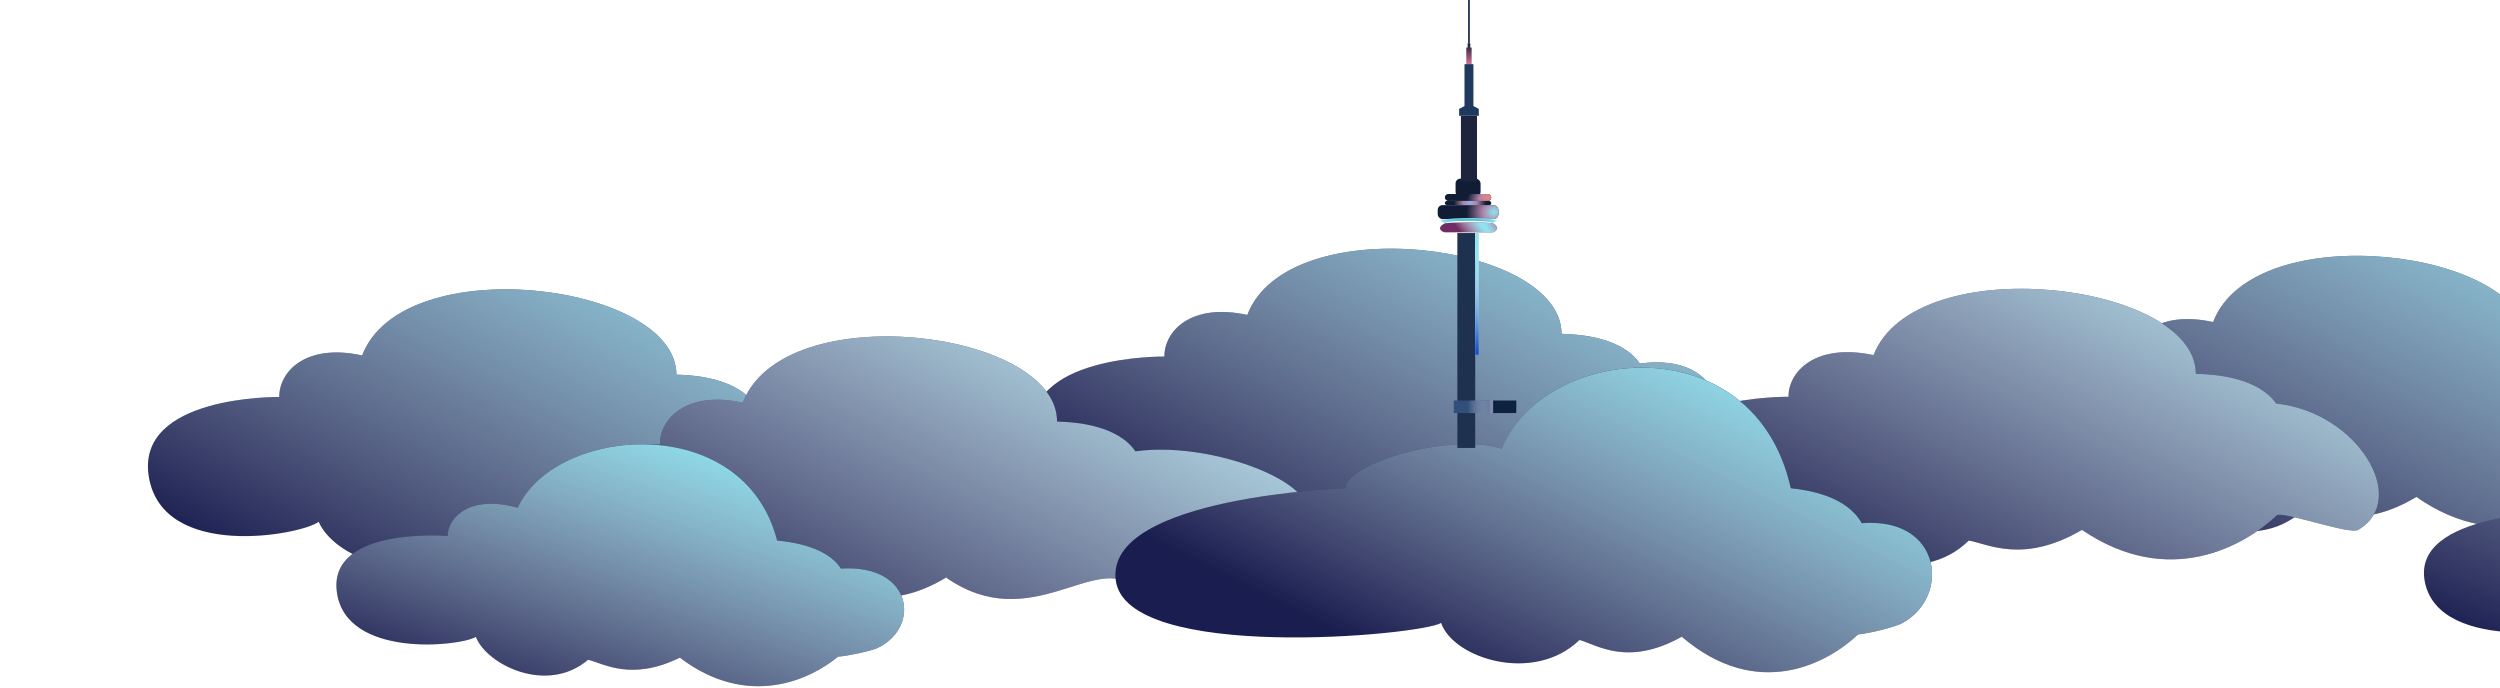 <svg width="2053" height="565" viewBox="0 0 2053 565" fill="none" xmlns="http://www.w3.org/2000/svg">
<g clip-path="url(#clip0)">
<g filter="url(#filter0_d)">
<path d="M1024.27 254.613C977.587 244.424 955.998 268.288 956.209 288.796C956.209 288.796 837.311 287.249 849.17 355.044C861.029 422.838 972.908 402.45 988.563 391.285C1000.74 419.637 1061.67 445.928 1100.57 406.968C1115.4 409.439 1143.96 426.608 1191.22 398.233C1260.82 446.913 1321.48 411.579 1347.58 386.014C1357.3 384.52 1380.18 377.841 1386.83 373.884C1428.32 349.224 1417.31 284.765 1346.64 294.565C1332.06 273.273 1298.19 270.508 1282.34 270.125C1282.34 194.824 1057.82 166.976 1024.27 254.613Z" fill="#191D4F"/>
<path d="M1024.27 254.613C977.587 244.424 955.998 268.288 956.209 288.796C956.209 288.796 837.311 287.249 849.17 355.044C861.029 422.838 972.908 402.45 988.563 391.285C1000.74 419.637 1061.67 445.928 1100.57 406.968C1115.4 409.439 1143.96 426.608 1191.22 398.233C1260.82 446.913 1321.48 411.579 1347.58 386.014C1357.3 384.52 1380.18 377.841 1386.83 373.884C1428.32 349.224 1417.31 284.765 1346.64 294.565C1332.06 273.273 1298.19 270.508 1282.34 270.125C1282.34 194.824 1057.82 166.976 1024.27 254.613Z" fill="url(#paint0_linear)"/>
</g>
<g filter="url(#filter1_d)">
<path d="M1817.4 260.454C1770.72 250.265 1749.13 274.129 1749.34 294.637C1749.34 294.637 1630.44 293.09 1642.3 360.885C1654.16 428.679 1766.04 408.291 1781.69 397.126C1793.87 425.479 1854.8 451.769 1893.7 412.809C1908.53 415.28 1937.09 432.45 1984.35 404.075C2053.95 452.755 2114.61 417.42 2140.71 391.855C2150.43 390.362 2212.84 379.431 2219.5 375.474C2260.98 350.815 2210.44 290.606 2139.77 300.406C2125.19 279.114 2091.32 276.349 2075.47 275.966C2075.47 200.665 1850.95 172.817 1817.4 260.454Z" fill="#191D4F"/>
<path d="M1817.4 260.454C1770.72 250.265 1749.13 274.129 1749.34 294.637C1749.34 294.637 1630.44 293.09 1642.3 360.885C1654.16 428.679 1766.04 408.291 1781.69 397.126C1793.87 425.479 1854.8 451.769 1893.7 412.809C1908.53 415.28 1937.09 432.45 1984.35 404.075C2053.95 452.755 2114.61 417.42 2140.71 391.855C2150.43 390.362 2212.84 379.431 2219.5 375.474C2260.98 350.815 2210.44 290.606 2139.77 300.406C2125.19 279.114 2091.32 276.349 2075.47 275.966C2075.47 200.665 1850.95 172.817 1817.4 260.454Z" fill="url(#paint1_linear)"/>
</g>
<g filter="url(#filter2_d)">
<path d="M2176.68 386.896C2127.36 378.317 2104.49 399.023 2104.68 416.729C2104.68 416.729 1979.02 415.95 1991.41 474.431C2003.81 532.911 2122.1 514.784 2138.67 505.07C2151.48 529.494 2215.82 551.909 2257.02 518.087C2272.68 520.152 2302.83 534.843 2352.84 510.122C2426.3 551.828 2490.49 521.035 2518.12 498.84C2528.4 497.505 2552.59 491.63 2559.63 488.183C2603.52 466.697 2592.02 411.092 2517.31 419.884C2501.94 401.568 2466.15 399.339 2449.4 399.082C2449.55 334.065 2212.31 311.071 2176.68 386.896Z" fill="#191D4F"/>
<path d="M2176.68 386.896C2127.36 378.317 2104.49 399.023 2104.68 416.729C2104.68 416.729 1979.02 415.95 1991.41 474.431C2003.81 532.911 2122.1 514.784 2138.67 505.07C2151.48 529.494 2215.82 551.909 2257.02 518.087C2272.68 520.152 2302.83 534.843 2352.84 510.122C2426.3 551.828 2490.49 521.035 2518.12 498.84C2528.4 497.505 2552.59 491.63 2559.63 488.183C2603.52 466.697 2592.02 411.092 2517.31 419.884C2501.94 401.568 2466.15 399.339 2449.4 399.082C2449.55 334.065 2212.31 311.071 2176.68 386.896Z" fill="url(#paint2_linear)"/>
</g>
<g filter="url(#filter3_d)">
<path d="M1538.56 287.606C1490.68 277.446 1468.53 301.324 1468.74 321.831C1468.74 321.831 1346.8 320.358 1358.95 388.146C1371.09 455.934 1485.84 435.476 1501.9 424.301C1514.39 452.647 1576.86 478.899 1616.77 439.915C1631.98 442.377 1661.27 459.529 1709.74 431.125C1781.11 479.762 1843.34 444.389 1870.11 418.808C1880.08 417.309 1929.67 435.085 1936.5 431.125C1979.05 406.439 1936.5 334.475 1869.17 327.359C1854.22 306.076 1819.49 303.332 1803.23 302.959C1803.25 227.657 1572.99 199.948 1538.56 287.606Z" fill="#191D4F"/>
<path d="M1538.56 287.606C1490.68 277.446 1468.53 301.324 1468.74 321.831C1468.74 321.831 1346.8 320.358 1358.95 388.146C1371.09 455.934 1485.84 435.476 1501.9 424.301C1514.39 452.647 1576.86 478.899 1616.77 439.915C1631.98 442.377 1661.27 459.529 1709.74 431.125C1781.11 479.762 1843.34 444.389 1870.11 418.808C1880.08 417.309 1929.67 435.085 1936.5 431.125C1979.05 406.439 1936.5 334.475 1869.17 327.359C1854.22 306.076 1819.49 303.332 1803.23 302.959C1803.25 227.657 1572.99 199.948 1538.56 287.606Z" fill="url(#paint3_linear)"/>
</g>
<g filter="url(#filter4_d)">
<path d="M297.391 287.884C250.698 277.651 229.118 301.493 229.338 322.001C229.338 322.001 110.437 320.341 122.325 388.145C134.214 455.949 246.086 435.668 261.736 424.518C273.929 452.882 334.867 479.229 373.753 440.308C388.579 442.793 417.15 459.989 464.4 431.66C534.021 480.405 594.669 445.129 620.759 419.59C630.474 418.106 653.352 411.448 660.006 407.498C701.478 382.878 690.444 318.41 619.778 328.142C605.186 306.837 571.318 304.04 555.463 303.641C555.431 228.343 330.902 200.281 297.391 287.884Z" fill="#191D4F"/>
<path d="M297.391 287.884C250.698 277.651 229.118 301.493 229.338 322.001C229.338 322.001 110.437 320.341 122.325 388.145C134.214 455.949 246.086 435.668 261.736 424.518C273.929 452.882 334.867 479.229 373.753 440.308C388.579 442.793 417.15 459.989 464.4 431.66C534.021 480.405 594.669 445.129 620.759 419.59C630.474 418.106 653.352 411.448 660.006 407.498C701.478 382.878 690.444 318.41 619.778 328.142C605.186 306.837 571.318 304.04 555.463 303.641C555.431 228.343 330.902 200.281 297.391 287.884Z" fill="url(#paint4_linear)"/>
</g>
<g filter="url(#filter5_d)">
<path d="M609.999 326.66C563.311 316.471 541.722 340.335 541.933 360.843C541.933 360.843 423.035 359.296 434.894 427.091C446.753 494.885 558.632 474.497 574.287 463.332C586.468 491.685 647.393 517.975 686.296 479.015C701.121 481.486 729.684 498.656 776.944 470.281C846.543 518.961 900.636 448.045 932.364 479.015C942.079 477.521 1056.63 431.047 1063.28 427.091C1104.77 402.431 1003.03 356.812 932.364 366.612C917.781 345.32 883.915 342.555 868.061 342.172C868.06 266.871 643.547 239.023 609.999 326.66Z" fill="#191D4F"/>
<path d="M609.999 326.66C563.311 316.471 541.722 340.335 541.933 360.843C541.933 360.843 423.035 359.296 434.894 427.091C446.753 494.885 558.632 474.497 574.287 463.332C586.468 491.685 647.393 517.975 686.296 479.015C701.121 481.486 729.684 498.656 776.944 470.281C846.543 518.961 900.636 448.045 932.364 479.015C942.079 477.521 1056.63 431.047 1063.28 427.091C1104.77 402.431 1003.03 356.812 932.364 366.612C917.781 345.32 883.915 342.555 868.061 342.172C868.06 266.871 643.547 239.023 609.999 326.66Z" fill="url(#paint5_linear)"/>
</g>
<g filter="url(#filter6_d)">
<path d="M1233.18 364.383C1190.54 351.116 1105.55 376.475 1104.87 396.967C1104.87 396.967 908.17 403.646 916.209 472.125C924.248 540.605 1168.49 517.606 1183.41 507.495C1193.43 536.612 1259.49 557.891 1297.05 521.566C1310.62 525.015 1336.24 544.051 1381.06 518.849C1443.19 572.067 1500.67 540.804 1525.85 517.006C1534.87 516.158 1556.27 511.004 1562.58 507.495C1601.91 485.619 1594.51 420.527 1528.89 425.63C1516.35 403.404 1485.22 398.399 1470.61 396.967C1440.56 261.848 1267.88 279.098 1233.18 364.383Z" fill="#191D4F"/>
<path d="M1233.18 364.383C1190.54 351.116 1105.55 376.475 1104.87 396.967C1104.87 396.967 908.17 403.646 916.209 472.125C924.248 540.605 1168.49 517.606 1183.41 507.495C1193.43 536.612 1259.49 557.891 1297.05 521.566C1310.62 525.015 1336.24 544.051 1381.06 518.849C1443.19 572.067 1500.67 540.804 1525.85 517.006C1534.87 516.158 1556.27 511.004 1562.58 507.495C1601.91 485.619 1594.51 420.527 1528.89 425.63C1516.35 403.404 1485.22 398.399 1470.61 396.967C1440.56 261.848 1267.88 279.098 1233.18 364.383Z" fill="url(#paint6_linear)"/>
</g>
<g filter="url(#filter7_d)">
<path d="M425.114 412.958C386.824 402.244 368.119 419.889 367.578 436.12C367.578 436.12 269.212 428.133 276.662 482.424C284.112 536.715 377.433 526.955 390.782 519.016C399.874 542.132 449.388 566.39 482.951 537.791C495.136 540.589 518.18 555.793 558.292 536.041C614.204 578.5 665.652 554.006 688.15 535.272C696.244 534.644 715.416 530.663 721.064 527.912C756.262 510.77 749.402 459.165 690.562 462.895C679.235 445.226 651.298 441.112 638.188 439.907C610.762 332.716 455.944 345.558 425.114 412.958Z" fill="#191D4F"/>
<path d="M425.114 412.958C386.824 402.244 368.119 419.889 367.578 436.12C367.578 436.12 269.212 428.133 276.662 482.424C284.112 536.715 377.433 526.955 390.782 519.016C399.874 542.132 449.388 566.39 482.951 537.791C495.136 540.589 518.18 555.793 558.292 536.041C614.204 578.5 665.652 554.006 688.15 535.272C696.244 534.644 715.416 530.663 721.064 527.912C756.262 510.77 749.402 459.165 690.562 462.895C679.235 445.226 651.298 441.112 638.188 439.907C610.762 332.716 455.944 345.558 425.114 412.958Z" fill="url(#paint7_linear)"/>
</g>
<rect x="1195.31" y="146.685" width="20.538" height="14.898" rx="4" fill="#101D35"/>
<rect x="1186.5" y="165.021" width="38.142" height="3.438" rx="1.719" fill="#101D35"/>
<rect x="1186.5" y="165.021" width="38.142" height="3.438" rx="1.719" fill="url(#paint8_radial)"/>
<rect x="1186.5" y="159.291" width="38.142" height="5.73" rx="2.865" fill="#101D35"/>
<rect x="1186.5" y="159.291" width="38.142" height="5.73" rx="2.865" fill="url(#paint9_radial)"/>
<path d="M1226.11 183.357C1218.48 182.44 1196.04 182.211 1186.5 183.357C1179.9 186.795 1182.84 190.042 1186.5 190.806H1226.11C1229.05 189.66 1231.98 186.795 1226.11 183.357Z" fill="#712D63"/>
<path d="M1226.11 183.357C1218.48 182.44 1196.04 182.211 1186.5 183.357C1179.9 186.795 1182.84 190.042 1186.5 190.806H1226.11C1229.05 189.66 1231.98 186.795 1226.11 183.357Z" fill="url(#paint10_radial)"/>
<rect x="1180.64" y="168.459" width="49.878" height="11.46" rx="4" fill="#101D35"/>
<rect x="1180.64" y="168.459" width="49.878" height="11.46" rx="4" fill="url(#paint11_radial)"/>
<rect x="1196.77" y="191.378" width="14.67" height="176.481" fill="#1E324F"/>
<rect x="1205.57" width="1.467" height="35.525" fill="#1E324F"/>
<path d="M1204.11 39.074V53.27V53.861H1208.51V39.074H1207.41V35.525H1205.21V39.074H1204.11Z" fill="url(#paint12_linear)"/>
<rect x="1199.71" y="95.116" width="13.203" height="53.861" fill="#1E233E"/>
<path d="M1202.64 52.715H1209.98V87.094L1214.38 89.386V95.116H1198.24V89.386L1202.64 87.094V52.715Z" fill="#203A5F"/>
<rect x="1211.44" y="191.378" width="2.934" height="100" fill="#8FE3F0"/>
<rect x="1211.44" y="191.378" width="2.934" height="100" fill="url(#paint13_linear)"/>
<path d="M1186.5 183.357L1182.84 181.065C1184.6 179.231 1218.04 177.627 1229.05 181.065L1225.38 183.357C1222.45 180.492 1190.17 180.492 1186.5 183.357Z" fill="url(#paint14_radial)"/>
<rect x="1193.84" y="328.896" width="29.34" height="10.314" fill="#324F7B"/>
<rect x="1193.84" y="328.896" width="29.34" height="10.314" fill="url(#paint15_linear)"/>
<rect x="1226.11" y="328.896" width="19.071" height="10.314" fill="#0E213E"/>
<rect x="1223.18" y="328.896" width="2.934" height="10.314" fill="#8189AF"/>
</g>
<defs>
<filter id="filter0_d" x="844.338" y="200.205" width="570.657" height="234.419" filterUnits="userSpaceOnUse" color-interpolation-filters="sRGB">
<feFlood flood-opacity="0" result="BackgroundImageFix"/>
<feColorMatrix in="SourceAlpha" type="matrix" values="0 0 0 0 0 0 0 0 0 0 0 0 0 0 0 0 0 0 127 0"/>
<feOffset dy="4"/>
<feGaussianBlur stdDeviation="2"/>
<feColorMatrix type="matrix" values="0 0 0 0 0 0 0 0 0 0 0 0 0 0 0 0 0 0 0.25 0"/>
<feBlend mode="normal" in2="BackgroundImageFix" result="effect1_dropShadow"/>
<feBlend mode="normal" in="SourceGraphic" in2="effect1_dropShadow" result="shape"/>
</filter>
<filter id="filter1_d" x="1637.47" y="206.046" width="601.012" height="234.419" filterUnits="userSpaceOnUse" color-interpolation-filters="sRGB">
<feFlood flood-opacity="0" result="BackgroundImageFix"/>
<feColorMatrix in="SourceAlpha" type="matrix" values="0 0 0 0 0 0 0 0 0 0 0 0 0 0 0 0 0 0 127 0"/>
<feOffset dy="4"/>
<feGaussianBlur stdDeviation="2"/>
<feColorMatrix type="matrix" values="0 0 0 0 0 0 0 0 0 0 0 0 0 0 0 0 0 0 0.25 0"/>
<feBlend mode="normal" in2="BackgroundImageFix" result="effect1_dropShadow"/>
<feBlend mode="normal" in="SourceGraphic" in2="effect1_dropShadow" result="shape"/>
</filter>
<filter id="filter2_d" x="1986.55" y="339.362" width="602.695" height="203.92" filterUnits="userSpaceOnUse" color-interpolation-filters="sRGB">
<feFlood flood-opacity="0" result="BackgroundImageFix"/>
<feColorMatrix in="SourceAlpha" type="matrix" values="0 0 0 0 0 0 0 0 0 0 0 0 0 0 0 0 0 0 127 0"/>
<feOffset dy="4"/>
<feGaussianBlur stdDeviation="2"/>
<feColorMatrix type="matrix" values="0 0 0 0 0 0 0 0 0 0 0 0 0 0 0 0 0 0 0.25 0"/>
<feBlend mode="normal" in2="BackgroundImageFix" result="effect1_dropShadow"/>
<feBlend mode="normal" in="SourceGraphic" in2="effect1_dropShadow" result="shape"/>
</filter>
<filter id="filter3_d" x="1354.1" y="233.125" width="603.455" height="234.476" filterUnits="userSpaceOnUse" color-interpolation-filters="sRGB">
<feFlood flood-opacity="0" result="BackgroundImageFix"/>
<feColorMatrix in="SourceAlpha" type="matrix" values="0 0 0 0 0 0 0 0 0 0 0 0 0 0 0 0 0 0 127 0"/>
<feOffset dy="4"/>
<feGaussianBlur stdDeviation="2"/>
<feColorMatrix type="matrix" values="0 0 0 0 0 0 0 0 0 0 0 0 0 0 0 0 0 0 0.25 0"/>
<feBlend mode="normal" in2="BackgroundImageFix" result="effect1_dropShadow"/>
<feBlend mode="normal" in="SourceGraphic" in2="effect1_dropShadow" result="shape"/>
</filter>
<filter id="filter4_d" x="117.49" y="233.589" width="570.661" height="234.328" filterUnits="userSpaceOnUse" color-interpolation-filters="sRGB">
<feFlood flood-opacity="0" result="BackgroundImageFix"/>
<feColorMatrix in="SourceAlpha" type="matrix" values="0 0 0 0 0 0 0 0 0 0 0 0 0 0 0 0 0 0 127 0"/>
<feOffset dy="4"/>
<feGaussianBlur stdDeviation="2"/>
<feColorMatrix type="matrix" values="0 0 0 0 0 0 0 0 0 0 0 0 0 0 0 0 0 0 0.25 0"/>
<feBlend mode="normal" in2="BackgroundImageFix" result="effect1_dropShadow"/>
<feBlend mode="normal" in="SourceGraphic" in2="effect1_dropShadow" result="shape"/>
</filter>
<filter id="filter5_d" x="430.062" y="272.252" width="646.849" height="234.419" filterUnits="userSpaceOnUse" color-interpolation-filters="sRGB">
<feFlood flood-opacity="0" result="BackgroundImageFix"/>
<feColorMatrix in="SourceAlpha" type="matrix" values="0 0 0 0 0 0 0 0 0 0 0 0 0 0 0 0 0 0 127 0"/>
<feOffset dy="4"/>
<feGaussianBlur stdDeviation="2"/>
<feColorMatrix type="matrix" values="0 0 0 0 0 0 0 0 0 0 0 0 0 0 0 0 0 0 0.25 0"/>
<feBlend mode="normal" in2="BackgroundImageFix" result="effect1_dropShadow"/>
<feBlend mode="normal" in="SourceGraphic" in2="effect1_dropShadow" result="shape"/>
</filter>
<filter id="filter6_d" x="911.969" y="297.923" width="678.643" height="258.123" filterUnits="userSpaceOnUse" color-interpolation-filters="sRGB">
<feFlood flood-opacity="0" result="BackgroundImageFix"/>
<feColorMatrix in="SourceAlpha" type="matrix" values="0 0 0 0 0 0 0 0 0 0 0 0 0 0 0 0 0 0 127 0"/>
<feOffset dy="4"/>
<feGaussianBlur stdDeviation="2"/>
<feColorMatrix type="matrix" values="0 0 0 0 0 0 0 0 0 0 0 0 0 0 0 0 0 0 0.25 0"/>
<feBlend mode="normal" in2="BackgroundImageFix" result="effect1_dropShadow"/>
<feBlend mode="normal" in="SourceGraphic" in2="effect1_dropShadow" result="shape"/>
</filter>
<filter id="filter7_d" x="272.259" y="360.854" width="474.219" height="206.66" filterUnits="userSpaceOnUse" color-interpolation-filters="sRGB">
<feFlood flood-opacity="0" result="BackgroundImageFix"/>
<feColorMatrix in="SourceAlpha" type="matrix" values="0 0 0 0 0 0 0 0 0 0 0 0 0 0 0 0 0 0 127 0"/>
<feOffset dy="4"/>
<feGaussianBlur stdDeviation="2"/>
<feColorMatrix type="matrix" values="0 0 0 0 0 0 0 0 0 0 0 0 0 0 0 0 0 0 0.25 0"/>
<feBlend mode="normal" in2="BackgroundImageFix" result="effect1_dropShadow"/>
<feBlend mode="normal" in="SourceGraphic" in2="effect1_dropShadow" result="shape"/>
</filter>
<linearGradient id="paint0_linear" x1="1331.8" y1="130.524" x2="1097.25" y2="578.519" gradientUnits="userSpaceOnUse">
<stop stop-color="#8FE3F0"/>
<stop offset="0.901" stop-color="white" stop-opacity="0"/>
</linearGradient>
<linearGradient id="paint1_linear" x1="2124.93" y1="136.365" x2="1890.38" y2="584.36" gradientUnits="userSpaceOnUse">
<stop stop-color="#8FE3F0"/>
<stop offset="0.901" stop-color="white" stop-opacity="0"/>
</linearGradient>
<linearGradient id="paint2_linear" x1="2501.95" y1="278.315" x2="2324.74" y2="696.553" gradientUnits="userSpaceOnUse">
<stop stop-color="#8FE3F0"/>
<stop offset="0.901" stop-color="white" stop-opacity="0"/>
</linearGradient>
<linearGradient id="paint3_linear" x1="1853.99" y1="163.326" x2="1622.96" y2="616.383" gradientUnits="userSpaceOnUse">
<stop stop-color="#C1F7FF"/>
<stop offset="0.901" stop-color="white" stop-opacity="0"/>
</linearGradient>
<linearGradient id="paint4_linear" x1="604.865" y1="164.091" x2="370.169" y2="611.675" gradientUnits="userSpaceOnUse">
<stop stop-color="#8FE3F0"/>
<stop offset="0.901" stop-color="white" stop-opacity="0"/>
</linearGradient>
<linearGradient id="paint5_linear" x1="917.52" y1="202.571" x2="682.974" y2="650.566" gradientUnits="userSpaceOnUse">
<stop stop-color="#C1F7FF"/>
<stop offset="0.901" stop-color="white" stop-opacity="0"/>
</linearGradient>
<linearGradient id="paint6_linear" x1="1429.05" y1="285.191" x2="1252.81" y2="637.306" gradientUnits="userSpaceOnUse">
<stop stop-color="#8FE3F0"/>
<stop offset="0.901" stop-color="white" stop-opacity="0"/>
</linearGradient>
<linearGradient id="paint7_linear" x1="579.799" y1="351.044" x2="473.694" y2="645.886" gradientUnits="userSpaceOnUse">
<stop stop-color="#8FE3F0"/>
<stop offset="0.901" stop-color="white" stop-opacity="0"/>
</linearGradient>
<radialGradient id="paint8_radial" cx="0" cy="0" r="1" gradientUnits="userSpaceOnUse" gradientTransform="translate(1207.04 166.167) rotate(-94.306) scale(19.537 14.447)">
<stop offset="0.034" stop-color="#9AA7E5"/>
<stop offset="0.38" stop-color="#AE82A7"/>
<stop offset="0.917" stop-color="#AE82A7" stop-opacity="0"/>
</radialGradient>
<radialGradient id="paint9_radial" cx="0" cy="0" r="1" gradientUnits="userSpaceOnUse" gradientTransform="translate(1221.84 162.156) rotate(171.202) scale(18.73 11.649)">
<stop stop-color="#EE8771"/>
<stop offset="0.38" stop-color="#AE82A7"/>
<stop offset="0.917" stop-color="#AE82A7" stop-opacity="0"/>
</radialGradient>
<radialGradient id="paint10_radial" cx="0" cy="0" r="1" gradientUnits="userSpaceOnUse" gradientTransform="translate(1217.31 184.503) rotate(139.043) scale(17.483 77.57)">
<stop offset="0.081" stop-color="#8FE3F0"/>
<stop offset="1" stop-color="white" stop-opacity="0"/>
</radialGradient>
<radialGradient id="paint11_radial" cx="0" cy="0" r="1" gradientUnits="userSpaceOnUse" gradientTransform="translate(1226.85 174.189) rotate(166.682) scale(24.874 22.942)">
<stop stop-color="#8FE3F0"/>
<stop offset="0.38" stop-color="#AE82A7"/>
<stop offset="0.917" stop-color="#AE82A7" stop-opacity="0"/>
</radialGradient>
<linearGradient id="paint12_linear" x1="1206.31" y1="35.525" x2="1206.31" y2="53.861" gradientUnits="userSpaceOnUse">
<stop stop-color="#101D35"/>
<stop offset="1" stop-color="#E27694"/>
</linearGradient>
<linearGradient id="paint13_linear" x1="1211.44" y1="288.187" x2="1211.44" y2="198.825" gradientUnits="userSpaceOnUse">
<stop stop-color="#1A4FCB"/>
<stop offset="1" stop-color="white" stop-opacity="0"/>
</linearGradient>
<radialGradient id="paint14_radial" cx="0" cy="0" r="1" gradientUnits="userSpaceOnUse" gradientTransform="translate(1205.94 181.2) rotate(90) scale(2.156 23.105)">
<stop stop-color="#1AA9CB"/>
<stop offset="1" stop-color="#8FE3F0"/>
</radialGradient>
<linearGradient id="paint15_linear" x1="1226.85" y1="338.637" x2="1205.58" y2="338.637" gradientUnits="userSpaceOnUse">
<stop stop-color="#556B94"/>
<stop offset="1" stop-color="white" stop-opacity="0"/>
</linearGradient>
<clipPath id="clip0">
<rect width="2053" height="565" fill="white"/>
</clipPath>
</defs>
</svg>
